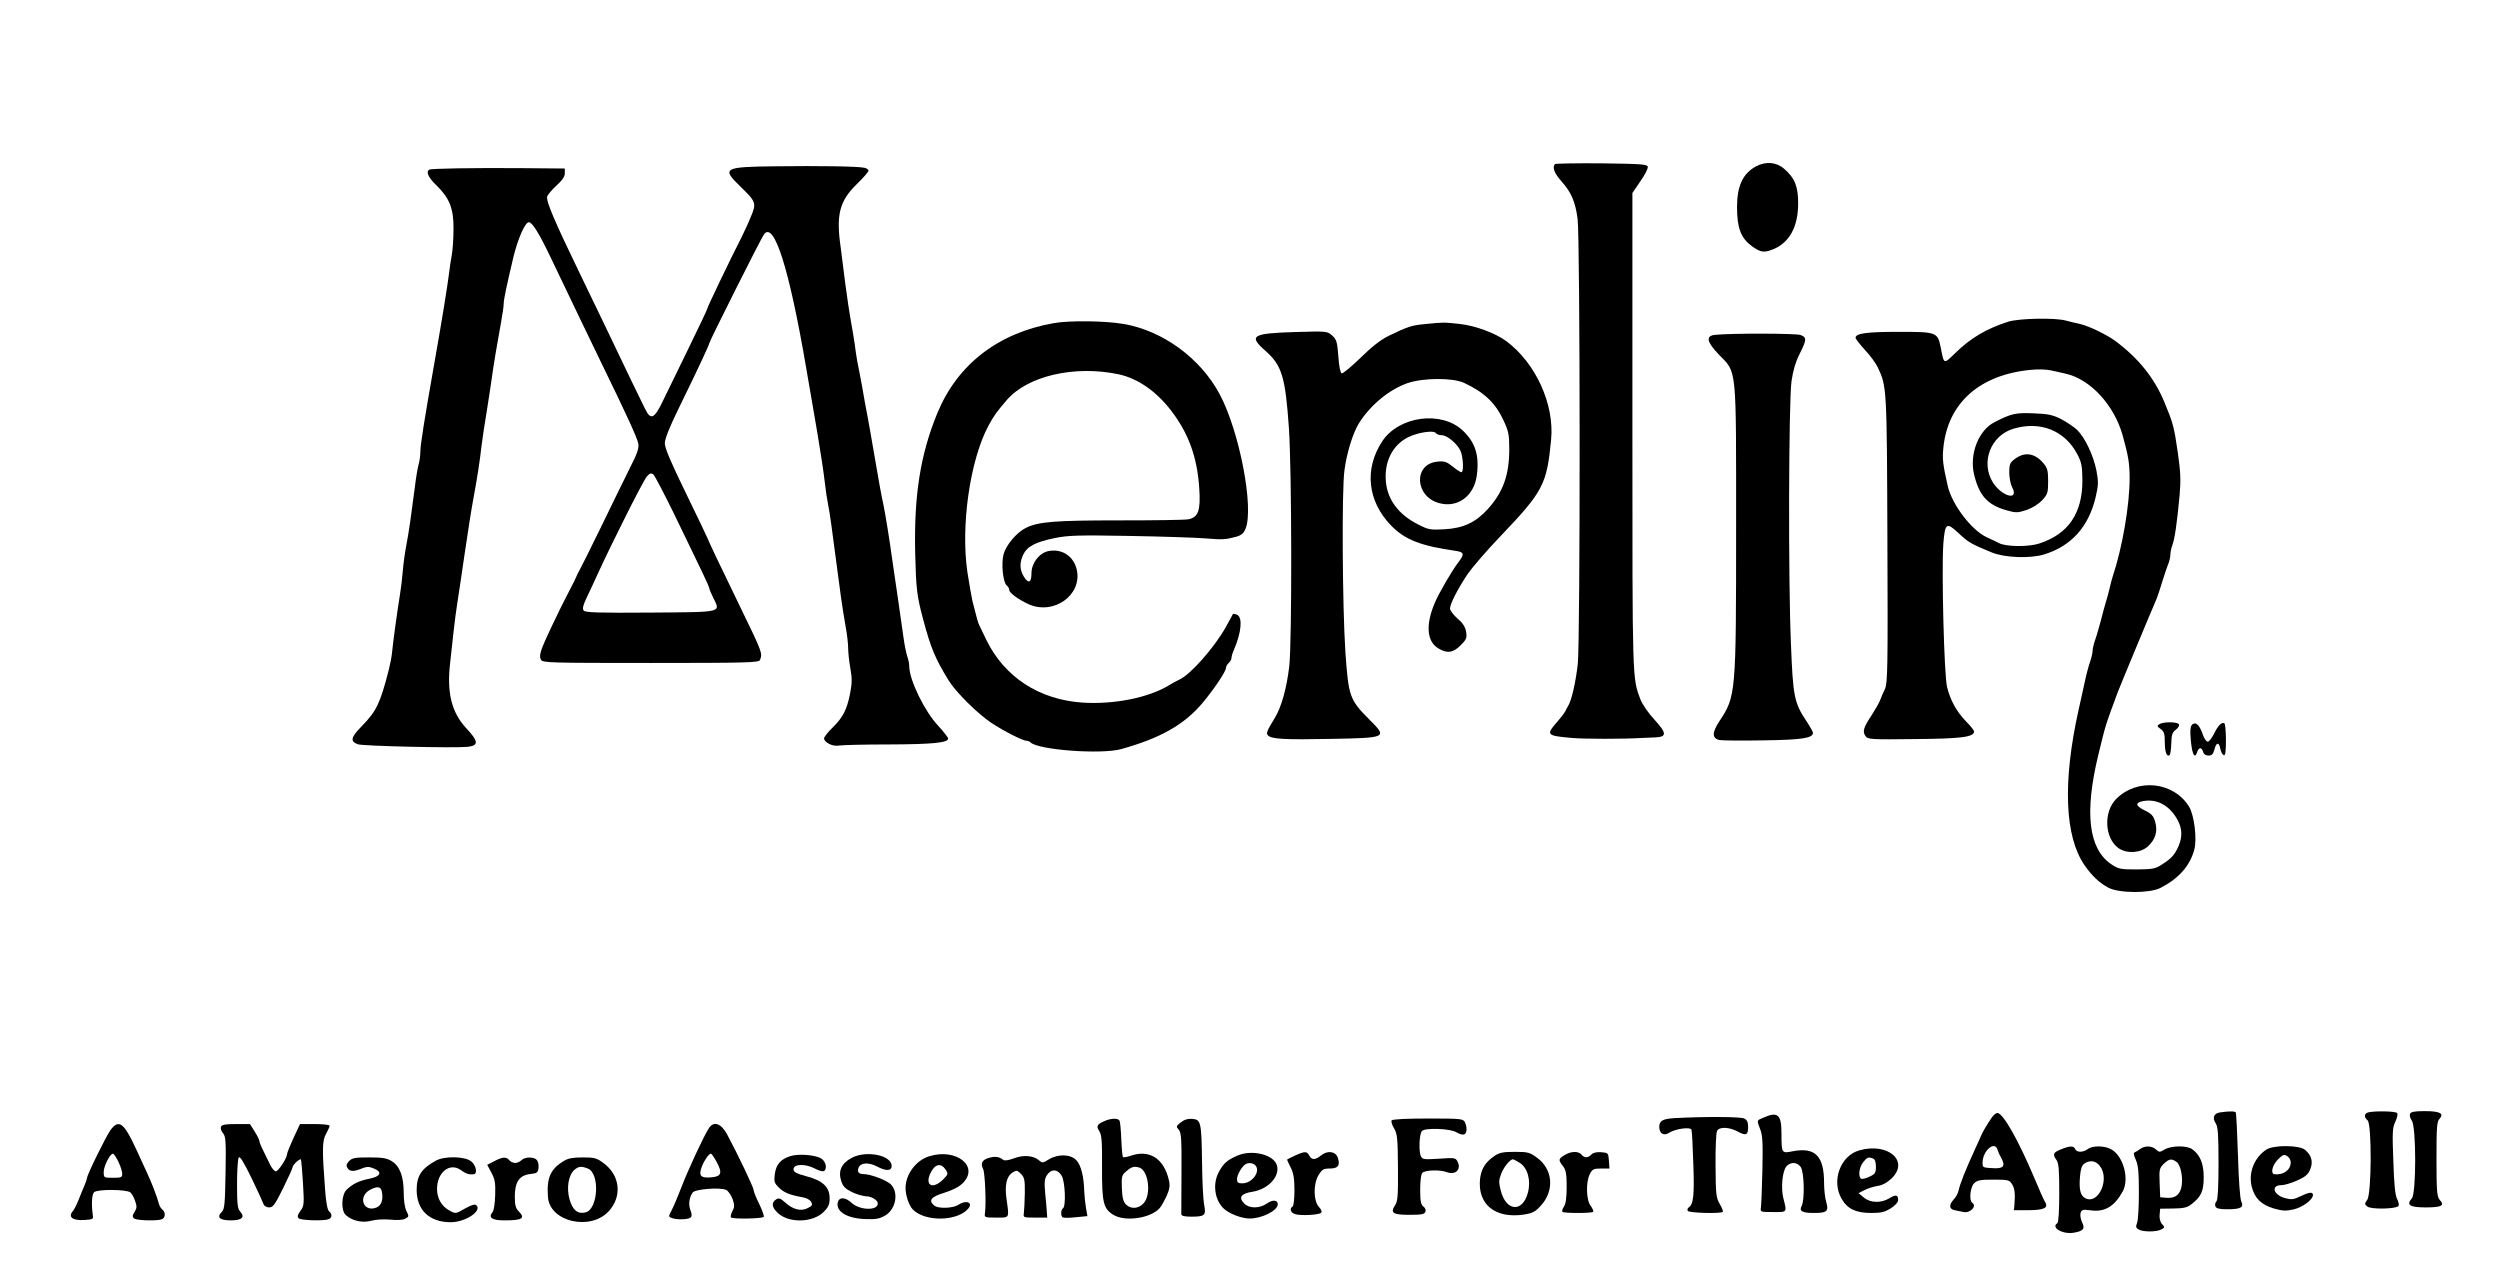<?xml version="1.0" standalone="no"?>
<!DOCTYPE svg PUBLIC "-//W3C//DTD SVG 20010904//EN"
 "http://www.w3.org/TR/2001/REC-SVG-20010904/DTD/svg10.dtd">
<svg version="1.0" xmlns="http://www.w3.org/2000/svg"
 width="1350pt" height="693pt" viewBox="0 0 1350 693"
 preserveAspectRatio="xMidYMid meet">
<g transform="translate(0,693) scale(0.1,-0.1)"
fill="#000000" stroke="none">
<path d="M8397 6044 c-16 -17 -4 -49 34 -92 54 -61 75 -109 88 -203 14 -104
15 -2272 1 -2405 -11 -97 -33 -194 -51 -224 -5 -8 -12 -22 -16 -30 -4 -8 -24
-35 -45 -59 -61 -70 -57 -74 82 -86 64 -6 277 -6 375 0 17 1 49 2 73 3 64 3
63 22 -4 96 -33 35 -66 84 -75 108 -45 117 -44 96 -44 1450 l0 1286 43 63 c24
34 42 69 40 78 -3 14 -32 16 -249 19 -135 1 -248 -1 -252 -4z"/>
<path d="M9483 6032 c-72 -39 -103 -106 -103 -221 0 -113 21 -167 81 -211 48
-34 65 -36 117 -15 86 37 132 121 132 247 0 91 -18 137 -75 186 -42 37 -99 42
-152 14z"/>
<path d="M4186 6032 c-279 -3 -291 -10 -187 -110 84 -82 87 -89 55 -164 -14
-35 -39 -88 -54 -118 -57 -111 -180 -368 -180 -375 0 -4 -45 -100 -101 -214
-55 -113 -115 -235 -132 -271 -53 -113 -72 -123 -104 -57 -24 47 -93 191 -213
442 -45 94 -106 220 -135 280 -141 291 -188 401 -180 424 3 10 26 37 50 59 31
28 45 49 45 66 l0 26 -232 2 c-267 2 -489 -2 -500 -8 -19 -12 -5 -43 38 -84
71 -69 94 -126 93 -235 0 -49 -4 -112 -9 -140 -5 -27 -12 -72 -15 -100 -8 -65
-37 -247 -81 -495 -53 -300 -74 -434 -74 -467 0 -21 -4 -54 -10 -73 -5 -19
-14 -71 -19 -115 -20 -155 -32 -241 -46 -315 -8 -41 -17 -106 -20 -145 -3 -38
-10 -95 -15 -125 -13 -77 -39 -267 -43 -315 -2 -22 -10 -62 -17 -90 -47 -184
-67 -225 -147 -307 -59 -60 -63 -81 -21 -97 26 -10 524 -21 592 -14 63 7 61
29 -9 104 -77 84 -103 191 -84 351 6 51 14 129 19 173 5 44 13 109 19 145 6
36 24 160 41 275 17 116 37 244 45 285 21 114 36 207 45 290 5 41 19 134 31
205 11 72 23 146 25 165 6 49 33 210 50 301 8 42 14 86 14 99 0 22 15 93 52
250 24 99 63 190 84 190 18 0 55 -59 117 -189 139 -291 215 -448 272 -566 144
-295 197 -412 202 -441 4 -24 -6 -54 -45 -130 -27 -55 -98 -198 -156 -319 -59
-121 -112 -227 -117 -235 -5 -8 -12 -22 -15 -30 -3 -8 -19 -42 -37 -75 -43
-83 -50 -98 -99 -200 -60 -127 -69 -155 -57 -177 9 -17 38 -18 593 -18 523 0
584 2 590 16 14 37 14 38 -108 289 -95 195 -176 365 -176 370 0 2 -52 110
-115 240 -81 166 -115 245 -115 271 0 24 25 87 79 197 96 196 161 335 161 343
0 10 280 568 296 589 54 72 136 -185 228 -725 8 -47 22 -128 31 -180 9 -52 22
-131 30 -175 18 -106 33 -207 41 -275 3 -30 10 -75 15 -100 5 -25 14 -79 19
-120 5 -41 16 -122 24 -180 8 -58 19 -145 26 -195 7 -49 18 -124 26 -166 8
-42 14 -95 14 -117 0 -23 5 -73 12 -111 10 -56 9 -83 -2 -138 -17 -86 -38
-127 -95 -183 -25 -24 -45 -50 -45 -57 0 -22 48 -46 80 -39 17 3 139 6 273 6
234 1 317 9 317 32 0 5 -24 37 -54 69 -74 79 -156 248 -156 321 0 14 -5 39
-11 54 -5 16 -14 58 -19 94 -5 36 -19 130 -30 210 -12 80 -25 172 -30 205 -17
125 -40 265 -49 307 -10 44 -27 136 -56 308 -9 52 -22 129 -30 170 -8 41 -22
116 -30 165 -9 50 -21 110 -26 135 -4 25 -11 68 -14 95 -4 28 -13 82 -20 120
-7 39 -21 129 -30 200 -9 72 -20 160 -25 197 -26 178 -7 252 86 343 35 34 64
67 64 73 0 6 -10 14 -22 16 -36 8 -244 11 -482 8z m-546 -1877 c147 -302 190
-393 190 -401 0 -4 9 -27 21 -51 40 -82 59 -78 -337 -81 -280 -2 -354 0 -362
11 -8 10 -4 28 17 72 16 33 41 87 56 120 78 171 250 513 268 532 16 18 23 20
35 11 8 -7 58 -103 112 -213z"/>
<path d="M10845 5193 c-117 -37 -205 -89 -287 -170 -63 -61 -60 -62 -78 30
-17 84 -21 85 -230 85 -169 0 -230 -8 -230 -32 0 -6 23 -35 50 -65 28 -29 59
-72 70 -95 49 -102 49 -112 52 -931 3 -690 1 -774 -13 -805 -9 -19 -22 -48
-28 -65 -7 -16 -28 -52 -46 -80 -42 -63 -49 -86 -31 -110 13 -18 29 -19 267
-16 252 2 319 11 319 41 0 6 -19 30 -43 54 -52 54 -85 114 -103 187 -16 68
-30 628 -20 772 9 113 17 119 81 59 57 -53 69 -59 180 -105 70 -29 207 -34
283 -11 147 45 240 149 278 307 16 68 16 85 5 145 -16 82 -62 179 -104 220
-18 17 -57 43 -87 59 -46 23 -70 28 -149 31 -96 4 -120 -1 -211 -48 -86 -44
-136 -172 -110 -282 27 -113 72 -164 173 -193 54 -15 61 -15 110 1 32 11 64
31 85 53 29 32 32 40 32 102 0 57 -4 72 -25 97 -48 57 -104 64 -158 21 -23
-17 -27 -28 -27 -70 0 -28 7 -64 16 -81 38 -74 -55 -50 -104 26 -68 109 -13
254 111 291 145 43 278 -10 345 -139 23 -44 26 -63 27 -141 0 -177 -76 -289
-233 -340 -57 -19 -179 -18 -217 2 -11 6 -41 20 -67 32 -82 38 -187 176 -210
276 -26 115 -30 145 -24 205 23 244 197 398 476 423 36 4 83 2 105 -3 22 -5
58 -13 80 -18 133 -30 261 -169 307 -332 31 -112 38 -152 38 -233 0 -146 -40
-378 -92 -532 -5 -16 -13 -46 -17 -65 -4 -19 -13 -51 -19 -70 -6 -19 -18 -64
-27 -100 -10 -36 -23 -83 -31 -105 -8 -23 -14 -49 -14 -60 0 -11 -6 -37 -14
-60 -8 -22 -22 -76 -31 -120 -10 -44 -23 -107 -31 -140 -86 -388 -75 -682 33
-838 40 -57 79 -94 127 -120 57 -31 223 -32 282 -2 98 50 159 118 183 206 16
57 0 187 -28 233 -84 136 -282 156 -395 40 -68 -70 -61 -211 14 -264 44 -31
117 -27 157 8 42 37 56 83 41 134 -9 32 -20 44 -55 61 -52 25 -55 43 -10 51
76 14 146 -25 188 -106 23 -45 24 -86 4 -135 -20 -47 -39 -69 -90 -101 -36
-24 -50 -26 -137 -27 -91 0 -98 2 -140 30 -120 84 -142 277 -68 585 43 175 34
147 105 340 12 32 179 434 210 505 7 17 20 57 30 90 10 33 24 75 31 93 8 18
14 43 14 57 0 13 5 36 11 52 12 31 25 118 39 270 7 83 5 125 -10 230 -20 139
-26 160 -73 273 -54 129 -138 234 -262 327 -48 36 -146 83 -195 94 -19 4 -53
12 -75 18 -60 16 -251 12 -310 -6z"/>
<path d="M5690 5185 c-300 -53 -519 -222 -628 -485 -92 -224 -127 -444 -120
-758 5 -195 9 -230 44 -360 40 -151 65 -210 137 -327 39 -63 157 -180 231
-229 65 -43 169 -96 188 -96 8 0 18 -4 23 -9 42 -41 382 -66 490 -36 211 59
338 131 436 246 61 72 129 173 129 191 0 9 7 21 15 28 8 7 15 19 15 27 0 8 6
29 14 46 39 91 47 171 17 187 -11 5 -22 7 -24 3 -2 -5 -19 -35 -37 -68 -61
-110 -192 -259 -252 -285 -13 -6 -39 -20 -58 -32 -110 -66 -295 -103 -465 -92
-234 16 -421 138 -519 339 -16 33 -33 68 -37 77 -8 16 -13 33 -38 133 -5 22
-17 92 -27 155 -37 251 14 606 114 792 31 56 40 69 97 136 112 132 367 191
605 141 103 -22 203 -91 283 -195 95 -123 142 -252 153 -421 8 -119 -5 -156
-58 -167 -18 -4 -186 -6 -372 -6 -351 0 -440 -7 -507 -41 -49 -24 -107 -93
-120 -143 -13 -48 -3 -151 17 -167 8 -6 14 -17 14 -25 0 -15 50 -52 103 -76
136 -62 291 48 262 184 -16 74 -80 117 -154 102 -49 -10 -91 -65 -91 -119 0
-53 -17 -59 -43 -16 -21 37 -22 73 -1 117 21 44 66 67 172 89 71 14 126 16
400 11 174 -3 358 -9 407 -13 98 -8 111 -7 168 8 30 8 42 18 53 44 46 112 -32
523 -139 725 -104 196 -310 346 -522 381 -99 17 -293 19 -375 4z"/>
<path d="M7695 5180 c-74 -7 -91 -13 -195 -63 -45 -22 -92 -59 -154 -120 -50
-48 -95 -86 -101 -83 -7 2 -15 41 -18 93 -6 79 -10 90 -34 112 -27 23 -29 23
-199 18 -235 -7 -254 -20 -159 -103 87 -77 106 -140 125 -414 16 -229 17
-1156 2 -1288 -14 -118 -42 -219 -77 -277 -46 -75 -49 -85 -37 -97 19 -19 90
-23 339 -18 306 6 306 6 206 106 -105 106 -111 122 -128 364 -16 246 -20 875
-5 980 12 94 46 203 78 254 61 98 163 182 262 217 85 29 243 30 305 2 108 -50
170 -108 214 -203 27 -58 31 -75 31 -156 0 -138 -33 -231 -115 -322 -66 -73
-132 -104 -234 -110 -79 -4 -87 -3 -147 28 -101 52 -160 130 -170 226 -11 109
35 202 122 244 54 26 138 38 148 21 4 -6 18 -11 31 -11 28 0 80 -42 100 -81
16 -30 21 -119 6 -119 -4 0 -26 14 -47 31 -34 27 -45 30 -84 26 -129 -14 -120
-189 12 -224 100 -27 189 39 203 152 14 107 -9 177 -77 241 -116 108 -344 77
-434 -59 -98 -149 -80 -323 48 -455 74 -76 159 -110 351 -137 43 -7 46 -17 13
-60 -33 -42 -108 -171 -128 -220 -50 -117 -44 -207 17 -245 48 -30 81 -26 122
15 32 32 35 40 30 73 -5 27 -17 47 -47 72 -22 20 -40 44 -40 54 0 25 41 105
95 186 25 36 104 128 176 203 232 243 252 280 275 524 18 190 -83 412 -241
530 -59 44 -169 85 -255 94 -84 9 -87 9 -185 -1z"/>
<path d="M9263 5122 c-54 -5 -48 -37 20 -108 97 -99 92 -52 92 -934 0 -899 -1
-910 -90 -1044 -40 -61 -41 -92 -1 -102 13 -3 119 -4 237 -2 211 3 269 12 269
41 0 5 -16 34 -36 64 -65 98 -72 131 -83 419 -15 344 -12 1302 3 1414 8 58 22
105 44 149 39 78 39 89 5 102 -24 9 -368 10 -460 1z"/>
<path d="M11660 3019 c-13 -8 -12 -12 8 -26 18 -13 22 -25 22 -74 0 -52 12
-81 27 -65 3 3 7 31 8 62 1 46 6 60 25 74 13 10 20 22 16 29 -9 14 -86 14
-106 0z"/>
<path d="M11841 3020 c-10 -6 -14 -23 -13 -52 5 -102 22 -147 37 -98 3 11 11
20 17 20 5 0 12 -9 15 -20 3 -13 14 -20 29 -20 18 0 25 7 32 33 10 40 25 41
32 3 3 -16 11 -31 18 -34 9 -3 12 18 12 82 0 46 -4 87 -8 90 -14 9 -35 -12
-56 -56 -12 -23 -27 -43 -34 -43 -8 0 -20 18 -27 39 -17 49 -35 68 -54 56z"/>
<path d="M11988 923 c-33 -5 -43 -29 -23 -59 12 -19 15 -60 15 -217 0 -130 -4
-197 -11 -204 -7 -7 -9 -19 -6 -27 5 -12 21 -16 64 -16 73 0 91 10 76 42 -7
14 -14 114 -18 248 -4 124 -9 228 -12 233 -4 7 -37 7 -85 0z"/>
<path d="M12788 923 c-22 -6 -23 -26 -3 -43 23 -19 22 -396 -2 -429 -15 -22
-15 -25 2 -37 20 -15 150 -13 166 3 5 5 2 21 -6 37 -11 20 -17 79 -21 205 -6
156 -5 182 11 214 9 20 14 41 10 46 -6 11 -122 13 -157 4z"/>
<path d="M13014 915 c-3 -8 1 -24 10 -37 24 -34 24 -393 0 -419 -32 -36 -11
-49 75 -49 86 0 104 10 76 40 -15 17 -18 44 -18 220 0 171 2 203 16 218 27 29
3 42 -80 42 -55 0 -75 -4 -79 -15z"/>
<path d="M10754 893 c-28 -42 -42 -66 -54 -91 -5 -13 -22 -49 -36 -80 -51
-111 -80 -185 -88 -222 -3 -14 -14 -35 -26 -47 -27 -30 -25 -52 5 -58 14 -3
36 -7 49 -10 36 -7 73 33 46 50 -18 11 -11 84 10 105 17 17 33 20 105 20 77 0
86 -2 99 -23 15 -22 19 -52 14 -112 l-3 -30 77 0 c84 0 111 12 92 43 -6 9 -33
69 -59 132 -86 204 -169 350 -199 350 -8 0 -22 -12 -32 -27z m32 -170 c3 -10
12 -31 21 -46 24 -45 12 -59 -49 -55 -52 3 -53 3 -52 34 3 62 65 114 80 67z"/>
<path d="M9523 895 c-38 -16 -37 -13 -18 -63 13 -32 15 -73 12 -218 -2 -98 -6
-190 -8 -204 -4 -25 -3 -25 66 -25 77 0 75 -4 55 75 -14 55 -5 148 17 172 22
25 59 23 77 -4 19 -27 22 -178 5 -210 -15 -28 2 -38 66 -38 71 0 81 9 67 58
-7 22 -12 69 -12 104 0 146 -48 195 -170 171 -59 -12 -60 -11 -60 96 0 103
-20 120 -97 86z"/>
<path d="M9040 892 c-61 -4 -80 -14 -80 -47 0 -36 25 -51 53 -32 35 22 116 33
121 16 3 -8 7 -91 10 -185 6 -168 1 -219 -26 -235 -6 -4 -7 -12 -4 -18 7 -11
178 -16 189 -5 3 3 -4 22 -16 42 -20 34 -22 52 -23 207 -1 94 3 178 8 188 12
23 64 22 111 -3 46 -25 57 -20 57 25 0 24 -6 38 -21 45 -19 10 -213 11 -379 2z"/>
<path d="M5971 879 c-47 -19 -53 -29 -35 -57 13 -20 16 -53 15 -194 -1 -191 7
-225 61 -258 64 -39 201 -19 250 36 10 11 26 41 38 66 16 37 19 55 12 85 -27
118 -106 168 -209 131 -18 -6 -35 -9 -39 -6 -3 3 -7 47 -9 96 -2 50 -6 95 -10
101 -8 13 -41 13 -74 0z m184 -255 c47 -19 62 -143 22 -190 -28 -32 -70 -35
-97 -8 -14 14 -20 37 -22 88 -2 64 -1 70 25 92 29 25 44 28 72 18z"/>
<path d="M6376 869 c-25 -20 -26 -23 -11 -39 14 -16 16 -48 15 -232 -1 -117
-1 -219 -1 -225 1 -9 18 -13 54 -13 74 0 81 7 69 66 -5 27 -10 129 -11 226 -3
219 -6 232 -52 236 -24 2 -44 -4 -63 -19z"/>
<path d="M7515 880 c-4 -6 2 -25 13 -43 17 -28 20 -54 21 -211 1 -149 -1 -183
-15 -203 -28 -43 -13 -53 76 -53 66 0 82 3 87 16 4 10 -1 22 -11 29 -13 10
-17 29 -17 89 0 46 4 83 11 92 14 16 95 19 134 4 47 -17 79 17 56 59 -10 19
-17 20 -99 14 -81 -5 -90 -4 -98 13 -13 26 -9 122 6 137 18 18 156 13 187 -8
14 -9 32 -14 40 -11 16 6 18 39 4 67 -10 18 -23 19 -200 19 -117 0 -191 -4
-195 -10z"/>
<path d="M597 828 c-24 -33 -127 -242 -127 -259 0 -4 -6 -23 -14 -41 -8 -18
-22 -53 -32 -78 -10 -25 -24 -53 -32 -62 -25 -30 1 -50 62 -46 48 3 51 4 47
28 -8 57 -5 110 7 122 17 17 175 16 196 -1 8 -7 20 -28 26 -47 10 -28 9 -39
-3 -58 -12 -17 -13 -26 -4 -35 12 -12 124 -15 151 -5 20 8 21 38 2 53 -8 6
-16 22 -19 34 -7 29 -39 114 -65 168 -11 24 -37 80 -57 124 -66 143 -93 163
-138 103z m42 -171 c12 -24 21 -53 21 -65 0 -20 -5 -22 -50 -22 -49 0 -50 0
-50 31 0 32 34 99 50 99 4 0 18 -19 29 -43z"/>
<path d="M1193 845 c-3 -9 2 -24 11 -34 15 -17 17 -42 14 -213 -3 -167 -5
-197 -20 -212 -30 -29 -12 -46 48 -46 61 0 79 17 50 49 -13 14 -16 42 -16 147
0 71 4 135 9 143 6 10 26 -22 69 -110 33 -68 62 -132 65 -141 4 -11 16 -18 31
-18 20 0 31 15 75 104 28 57 51 108 51 113 0 12 38 48 45 42 2 -3 7 -60 11
-127 7 -115 6 -125 -14 -151 -15 -21 -18 -31 -9 -40 11 -11 134 -15 161 -5 20
8 21 28 3 43 -9 7 -17 50 -22 123 -16 211 -15 260 6 296 10 18 19 37 19 43 0
5 -36 9 -80 9 l-80 0 -35 -75 c-19 -42 -35 -81 -35 -88 -1 -22 -47 -92 -60
-92 -8 0 -22 16 -31 35 -9 19 -27 54 -38 78 -12 23 -21 47 -21 53 0 5 -11 27
-25 49 l-25 40 -75 0 c-59 0 -77 -3 -82 -15z"/>
<path d="M3828 838 c-27 -41 -115 -231 -148 -318 -18 -47 -41 -102 -52 -123
-19 -36 -19 -37 -1 -44 27 -11 91 -9 103 3 7 7 6 20 -2 40 -11 30 -7 66 12 94
12 19 152 30 182 14 11 -6 26 -28 34 -49 11 -32 11 -43 -1 -65 -8 -15 -11 -30
-8 -34 10 -10 171 -7 177 3 3 5 -8 36 -24 69 -17 34 -30 67 -30 74 0 15 -85
193 -144 303 -32 59 -72 73 -98 33z m41 -181 c34 -62 27 -81 -32 -85 -55 -4
-66 10 -46 61 13 33 37 67 48 67 4 0 17 -19 30 -43z"/>
<path d="M11128 723 c-41 -16 -45 -27 -23 -57 12 -16 15 -54 15 -177 0 -95 -4
-160 -10 -164 -37 -23 27 -61 86 -52 55 9 65 22 47 57 -8 17 -11 39 -8 50 6
18 12 20 56 14 75 -10 127 21 172 103 36 66 4 188 -61 226 -37 21 -101 22
-128 2 -25 -19 -60 -19 -68 0 -7 19 -30 18 -78 -2z m211 -89 c56 -71 -8 -212
-79 -174 -26 14 -34 47 -28 117 3 39 10 60 23 69 29 21 62 17 84 -12z"/>
<path d="M11556 725 c-10 -8 -24 -16 -29 -18 -7 -2 -5 -16 6 -39 13 -29 17
-65 17 -176 0 -78 -4 -152 -10 -166 -8 -21 -6 -27 10 -36 25 -13 96 -13 121 1
19 10 20 12 4 29 -10 11 -15 31 -13 51 l3 32 70 1 c58 1 76 5 100 24 52 41 65
70 65 146 0 73 -20 121 -63 151 -29 20 -112 19 -148 -2 -26 -16 -29 -16 -47 0
-23 21 -60 21 -86 2z m198 -70 c24 -18 37 -96 24 -142 -11 -39 -37 -55 -81
-51 l-32 3 -3 78 c-3 71 -1 79 22 102 29 28 43 30 70 10z"/>
<path d="M12238 722 c-65 -43 -97 -124 -79 -199 16 -64 52 -99 120 -119 46
-13 65 -14 106 -5 50 12 105 53 105 78 0 18 -20 16 -68 -7 -36 -18 -48 -19
-82 -10 -64 17 -79 70 -21 70 16 0 54 11 85 25 45 20 60 33 71 60 17 40 8 76
-28 106 -31 26 -170 27 -209 1z m132 -68 c0 -41 -38 -70 -87 -65 -24 2 -13 49
18 80 26 26 33 29 50 18 10 -6 19 -21 19 -33z"/>
<path d="M10040 718 c-102 -29 -152 -165 -95 -262 32 -55 77 -76 161 -76 52 0
72 5 104 25 24 15 40 33 40 45 0 28 -13 31 -48 9 -45 -27 -104 -25 -138 5
l-28 23 31 16 c17 9 49 19 72 23 27 4 52 18 76 41 97 94 -20 195 -175 151z
m74 -44 c11 -4 16 -19 16 -44 0 -33 -4 -40 -35 -54 -19 -10 -40 -14 -45 -11
-17 11 -11 61 11 89 22 27 28 30 53 20z"/>
<path d="M6680 689 c-56 -25 -74 -42 -100 -91 -33 -64 -20 -151 30 -196 30
-27 96 -52 138 -52 67 0 152 43 152 77 0 24 -28 26 -59 4 -38 -27 -94 -28
-121 -1 -34 34 -20 55 46 65 82 14 145 81 130 140 -15 60 -135 90 -216 54z
m98 -51 c32 -32 -16 -98 -69 -98 -23 0 -29 4 -29 23 0 22 24 65 44 79 16 11
41 9 54 -4z"/>
<path d="M6993 690 c-24 -11 -43 -21 -43 -22 0 -2 9 -21 20 -43 15 -30 20 -59
20 -122 0 -45 -4 -85 -10 -88 -18 -11 -11 -33 13 -41 29 -10 129 -5 141 7 6 5
1 18 -12 32 -30 32 -31 125 -1 173 18 29 26 34 60 34 45 0 57 17 43 59 -12 34
-55 40 -90 12 -33 -26 -50 -26 -64 -1 -13 24 -23 24 -77 0z"/>
<path d="M8070 688 c-50 -34 -72 -71 -78 -126 -13 -136 82 -213 235 -191 50 8
63 15 94 49 74 81 65 197 -22 259 -38 28 -49 31 -119 31 -63 0 -83 -4 -110
-22z m136 -37 c43 -26 62 -95 45 -160 -28 -110 -118 -104 -147 10 -11 44 -11
56 3 92 14 36 47 76 63 77 3 0 19 -9 36 -19z"/>
<path d="M8448 692 c-33 -20 -34 -26 -8 -59 16 -21 20 -41 20 -112 0 -60 -5
-93 -15 -107 -8 -12 -11 -24 -8 -28 8 -8 158 -8 166 0 3 4 -3 18 -13 32 -25
31 -27 129 -5 172 14 27 21 30 61 30 l45 0 -3 43 c-3 41 -4 42 -41 45 -24 2
-43 -2 -53 -12 -19 -20 -38 -20 -54 -1 -16 20 -58 19 -92 -3z"/>
<path d="M4268 687 c-53 -17 -77 -45 -84 -97 -5 -40 -3 -48 21 -72 27 -28 61
-41 127 -53 22 -3 42 -14 48 -25 9 -16 6 -22 -19 -34 -36 -19 -81 -7 -124 33
-22 20 -31 23 -45 15 -28 -18 -25 -43 8 -74 59 -56 189 -53 247 5 27 27 33 41
33 74 0 61 -37 96 -125 119 -55 15 -70 23 -70 38 0 29 63 31 115 4 27 -14 46
-18 52 -12 17 17 4 56 -22 69 -39 18 -121 23 -162 10z"/>
<path d="M4602 679 c-57 -29 -77 -71 -60 -125 10 -31 22 -43 58 -61 25 -12 59
-22 77 -23 29 0 63 -21 63 -39 0 -40 -98 -37 -142 4 -32 30 -64 32 -73 6 -16
-51 47 -91 149 -94 59 -2 77 2 109 21 55 35 70 121 29 165 -22 23 -110 57
-150 57 -25 0 -34 12 -26 34 11 28 54 31 100 7 48 -26 79 -25 79 3 0 57 -134
85 -213 45z"/>
<path d="M5017 686 c-71 -22 -127 -98 -127 -171 0 -40 18 -94 39 -116 66 -68
242 -65 300 5 27 33 -12 48 -54 20 -29 -19 -108 -22 -130 -4 -33 28 -18 47 54
69 45 14 80 32 100 52 91 91 -35 191 -182 145z m90 -73 c14 -21 13 -25 -15
-53 -55 -54 -99 -32 -68 34 24 51 57 59 83 19z"/>
<path d="M5342 678 c-38 -10 -49 -30 -33 -61 10 -21 17 -184 10 -237 -4 -24
-3 -25 61 -25 74 0 70 -6 55 102 -10 71 0 120 31 140 24 15 26 15 47 -6 19
-19 22 -32 21 -104 -1 -45 -3 -93 -5 -107 -4 -25 -3 -25 61 -25 l65 0 -2 30
c-1 17 -5 63 -9 102 -5 59 -4 77 10 98 23 34 57 33 79 -4 19 -32 24 -165 7
-176 -12 -8 -13 -42 -1 -49 5 -3 37 -3 71 1 l62 6 -8 46 c-4 25 -8 64 -9 86
-2 81 -17 142 -42 169 -31 34 -99 36 -150 5 -32 -20 -35 -20 -52 -5 -29 26
-85 31 -136 11 -30 -11 -50 -14 -58 -8 -22 17 -41 20 -75 11z"/>
<path d="M1884 659 c-14 -16 -16 -24 -7 -37 12 -19 34 -20 79 -1 26 10 37 10
63 -1 47 -19 37 -43 -24 -55 -55 -11 -89 -27 -122 -58 -30 -27 -33 -115 -5
-139 35 -31 89 -43 137 -30 26 7 69 9 103 6 37 -4 67 -2 80 5 21 11 21 13 7
41 -9 18 -15 56 -15 99 0 88 -21 144 -65 171 -26 16 -50 20 -122 20 -78 0 -92
-3 -109 -21z m178 -164 c9 -43 -3 -76 -30 -86 -70 -27 -101 59 -34 96 40 21
59 18 64 -10z"/>
<path d="M2355 663 c-78 -42 -105 -82 -105 -158 0 -110 69 -175 184 -175 78 0
170 60 139 91 -8 8 -24 4 -62 -17 -50 -29 -51 -29 -84 -11 -43 24 -67 65 -67
117 0 89 68 144 128 102 27 -20 45 -26 70 -23 22 2 13 49 -14 70 -34 27 -143
29 -189 4z"/>
<path d="M2668 659 l-37 -19 23 -43 c19 -36 22 -56 20 -120 -1 -43 -7 -84 -14
-92 -25 -30 -4 -45 64 -45 97 0 115 11 76 50 -15 15 -20 33 -20 78 0 79 24
115 82 122 38 4 43 8 46 33 2 16 -2 35 -9 43 -15 18 -64 18 -83 -1 -8 -8 -23
-15 -34 -15 -11 0 -25 7 -32 15 -16 20 -37 18 -82 -6z"/>
<path d="M3045 661 c-73 -44 -94 -92 -86 -196 10 -133 229 -183 328 -76 74 81
62 195 -29 261 -36 27 -49 30 -112 30 -52 0 -79 -5 -101 -19z m129 -41 c66
-25 57 -219 -12 -237 -42 -10 -69 11 -86 69 -18 62 -7 132 26 161 23 19 36 21
72 7z"/>
</g>
</svg>
